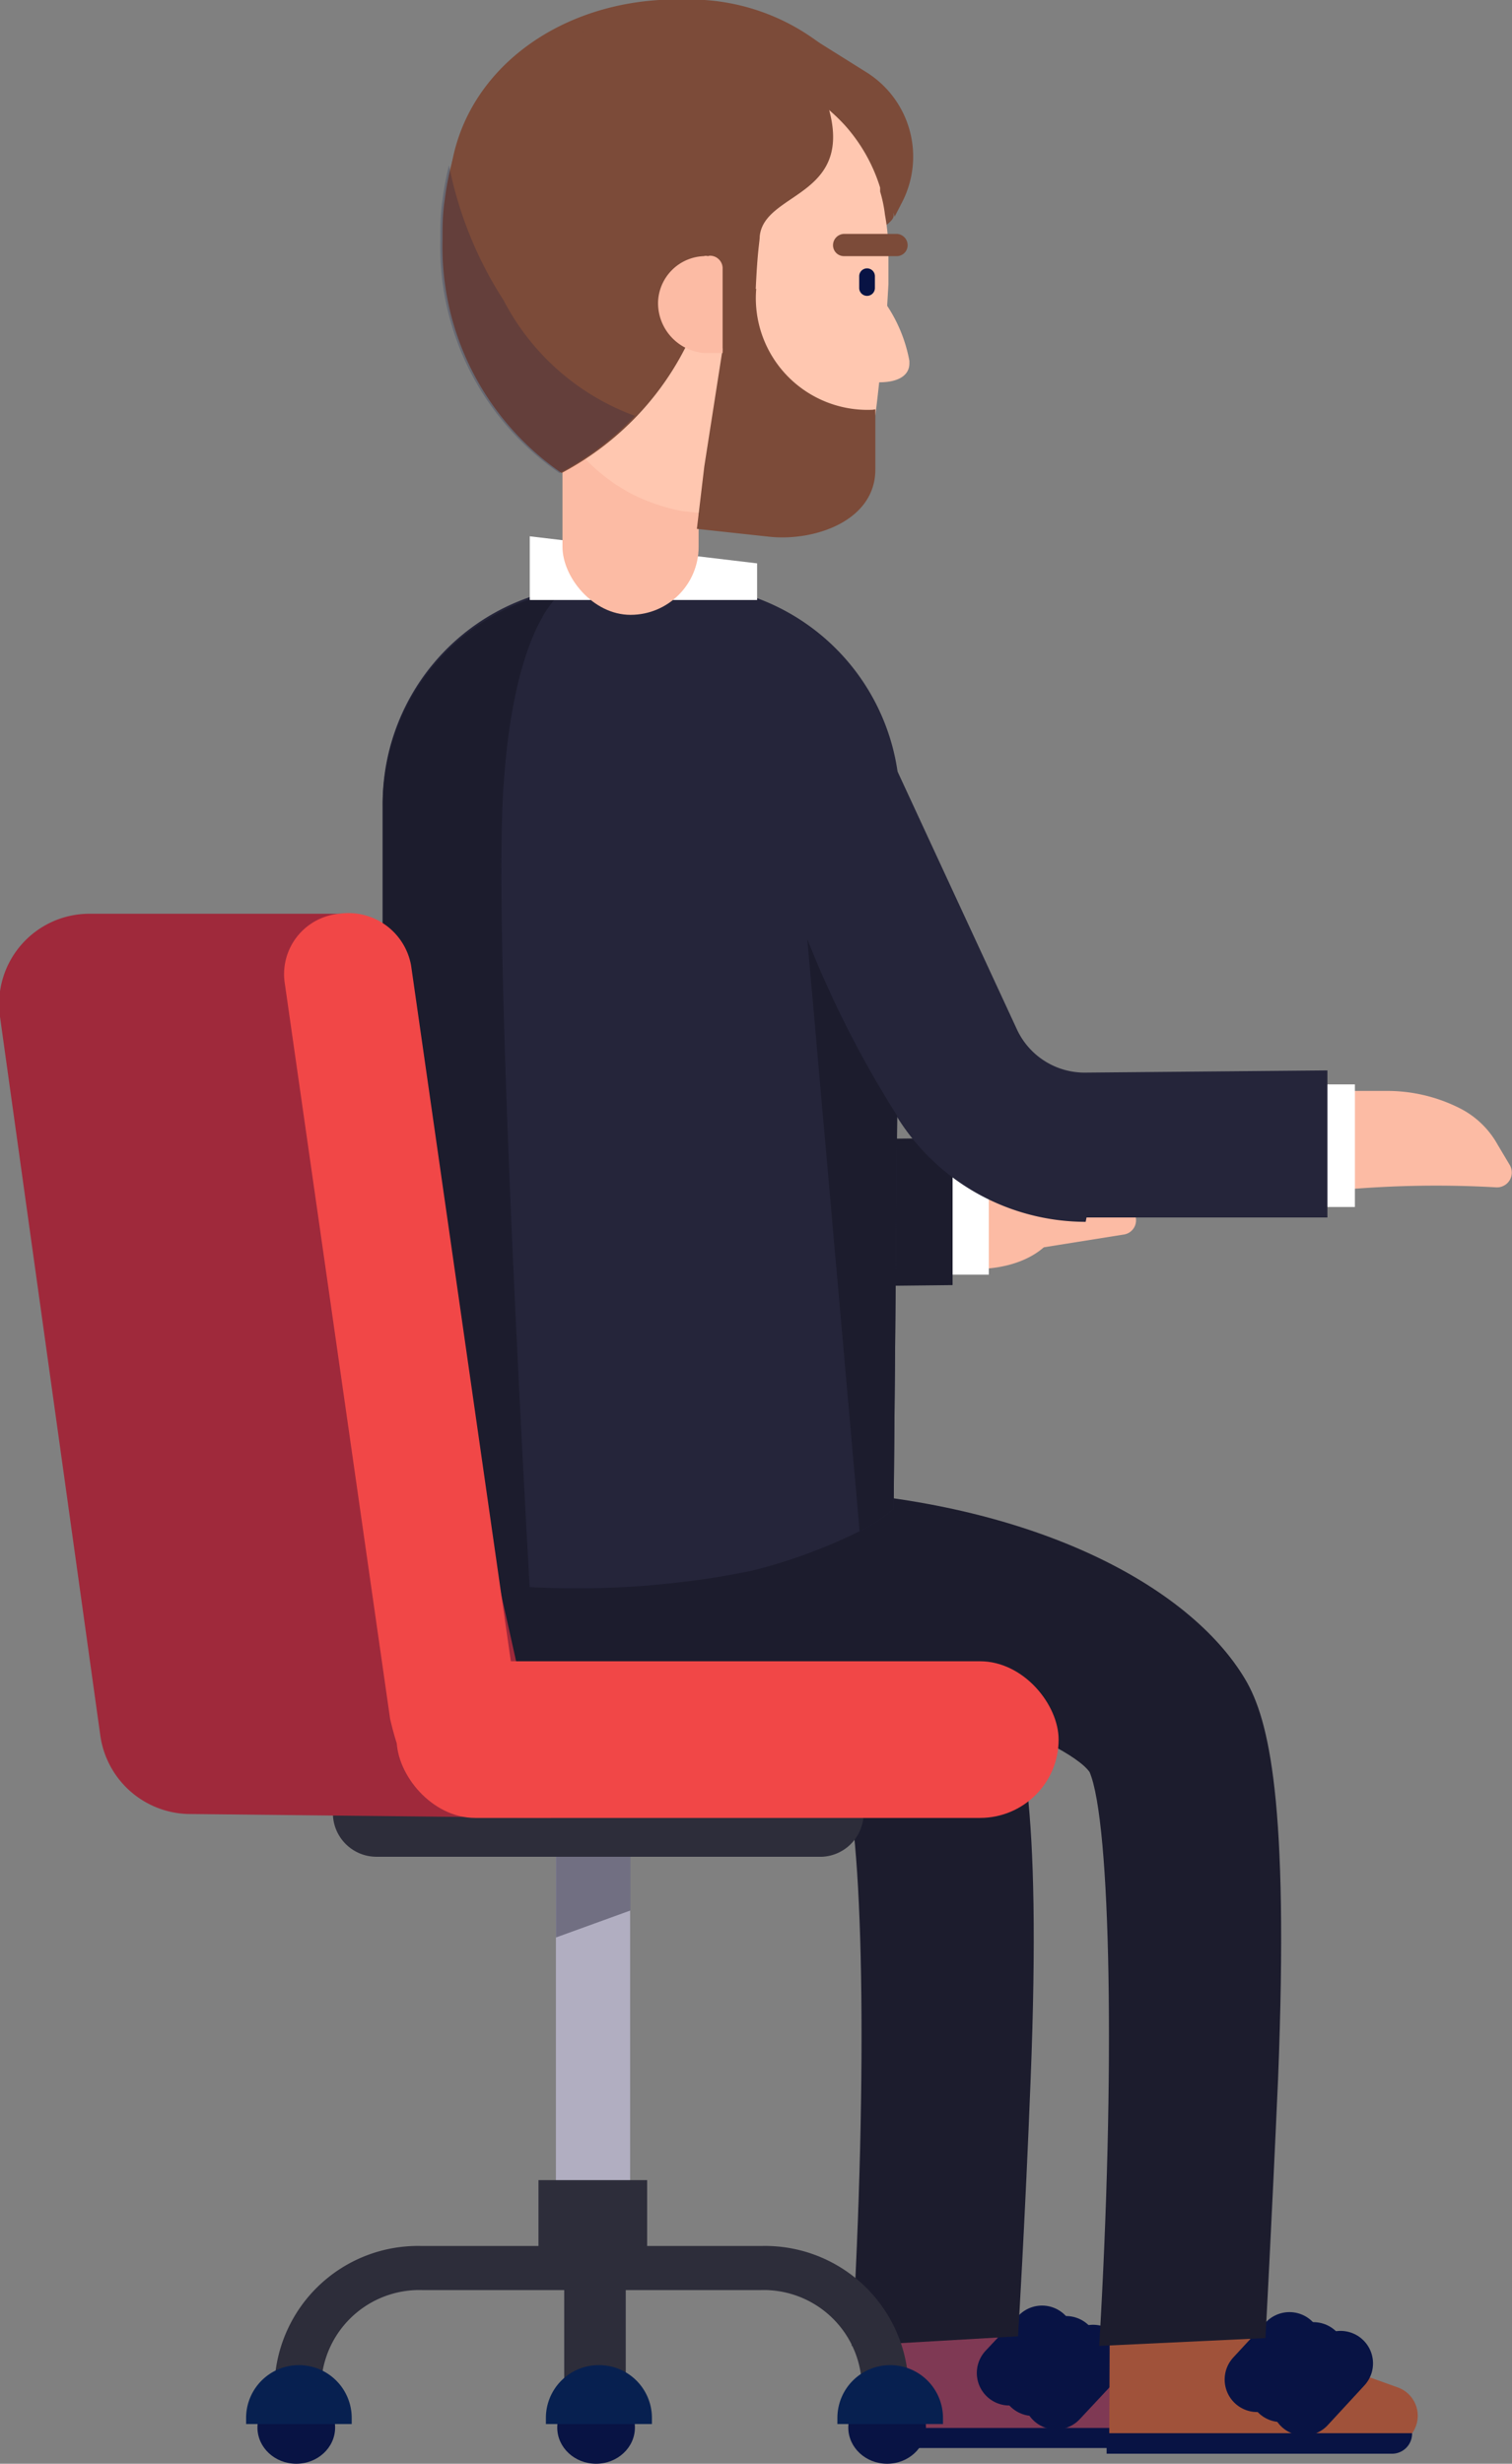 <svg xmlns="http://www.w3.org/2000/svg" viewBox="0 0 34.65 56.46"><rect x="0" y="0" width="34.65" height="56.46" fill="#808080" stroke="none"/><defs><style>.cls-1{fill:#7f3954;}.cls-17,.cls-2{fill:#081344;}.cls-3{fill:none;stroke:#081344;stroke-linecap:round;stroke-miterlimit:10;stroke-width:1.49px;}.cls-4{fill:#1c1c2d;}.cls-5{fill:#a0523a;}.cls-6{fill:#fcbba4;}.cls-7{fill:#fff;}.cls-8{fill:#25253a;}.cls-9{fill:#b1aec1;}.cls-10{fill:#716f82;}.cls-11{fill:#2d2d3a;}.cls-12{fill:#072050;}.cls-13{fill:#9f293b;}.cls-14{fill:#f14747;}.cls-15{fill:#7c4b39;}.cls-16{fill:#ffc7b0;}.cls-17{opacity:0.2;}</style></defs><title>Ativo 79</title><g id="Camada_2" data-name="Camada 2"><g id="Personagens"><path class="cls-1" d="M19.73,55.85l6.38.07a.68.68,0,0,0,.7-.68h0a.71.71,0,0,0-.45-.66l-3.15-1.13-3.45,0Z"/><path class="cls-2" d="M26.24,56.1l-6.46,0v-.46l6.93,0h0A.47.47,0,0,1,26.24,56.1Z"/><line class="cls-3" x1="23.13" y1="54.38" x2="23.88" y2="53.58"/><line class="cls-3" x1="23.68" y1="54.62" x2="24.43" y2="53.82"/><line class="cls-3" x1="24.2" y1="54.93" x2="25.05" y2="54.02"/><path class="cls-4" d="M19.52,53.76c.37-6.23.27-12-.22-13.15-.5-.72-4.37-2.29-8.25-2.46l1.82-4c5.08.26,8.71,2.16,10,4.34.54.92,1,2.78.75,9.13-.13,3.32-.29,5.92-.29,5.92Z"/><path class="cls-5" d="M25.42,56l6.38.05a.69.69,0,0,0,.69-.69h0a.69.69,0,0,0-.46-.65l-3.15-1.13-3.45.07Z"/><path class="cls-2" d="M31.92,56.23H25.36v-.47h7A.46.46,0,0,1,31.92,56.23Z"/><line class="cls-3" x1="28.81" y1="54.53" x2="29.55" y2="53.73"/><line class="cls-3" x1="29.36" y1="54.76" x2="30.1" y2="53.96"/><line class="cls-3" x1="29.88" y1="55.07" x2="30.72" y2="54.16"/><path class="cls-4" d="M25.19,53.76c.37-6.23.27-12-.22-13.15-.5-.72-4.37-2.29-8.25-2.46l1.82-4c5.08.26,8.71,2.16,10,4.34.54.92,1,2.78.75,9.13C29.14,51,29,53.58,29,53.58Z"/><path class="cls-4" d="M19.72,35.33a2.84,2.84,0,0,1-.66,1.84,2.87,2.87,0,0,1-2.22,1H12a2.86,2.86,0,0,1-.42,0,2.77,2.77,0,0,1-1-.34l-.16-.09a2.89,2.89,0,0,1-1.31-2.42l.09-1.54,10.43-.09Z"/><path class="cls-6" d="M23.05,27.12l2.5-.4a.34.34,0,0,0,.28-.38h0a.35.35,0,0,0-.39-.28l-2.49.4a.33.33,0,0,0-.28.38h0A.33.33,0,0,0,23.05,27.12Z"/><path class="cls-6" d="M23.85,27.8l2-.32a.34.34,0,0,0,.28-.39h0a.34.34,0,0,0-.38-.28l-2,.33a.33.33,0,0,0-.28.38h0A.34.34,0,0,0,23.85,27.8Z"/><path class="cls-6" d="M23.38,28.67l2.38-.38a.33.33,0,0,0,.27-.38h0a.33.33,0,0,0-.38-.28L23.28,28a.34.34,0,0,0-.28.38h0A.33.33,0,0,0,23.38,28.67Z"/><path class="cls-6" d="M24.13,26.48h-.67a3.62,3.62,0,0,0-1.65.37l-1,.49A15.14,15.14,0,0,0,21.47,29c1.9.35,2.55-.52,2.55-.52Z"/><rect class="cls-7" x="21.82" y="26.47" width="0.84" height="2.74"/><path class="cls-4" d="M16.29,29.51a5.11,5.11,0,0,1-4.63-3l0-.09L9,18.51l3.21-1.05,2.53,7.74a1.76,1.76,0,0,0,1.56.94l5.53-.06,0,3.37-5.52.06Z"/><path class="cls-6" d="M34.32,26.23a2.05,2.05,0,0,0-.9-.85h0A3.68,3.68,0,0,0,31.76,25l-1.1,0-.26,2.3a24.4,24.4,0,0,1,3.9-.09.34.34,0,0,0,.3-.51Z"/><rect class="cls-7" x="30" y="24.85" width="1.05" height="2.81"/><path class="cls-8" d="M24.88,28a5.1,5.1,0,0,1-4.64-3l-3.75-8.1,3.06-1.42,3.75,8.1a1.71,1.71,0,0,0,1.59,1l5.53-.05,0,3.37-5.52,0Z"/><path class="cls-8" d="M20.62,18.49l-.06,7.08-.08,9a3.35,3.35,0,0,1-.78.52,12.31,12.31,0,0,1-2.49.91,20.08,20.08,0,0,1-5.07.37c-1.86,0-3.37-.21-3.37-.21l0-17.68a5,5,0,0,1,4.17-5,5.14,5.14,0,0,1,.88-.08h1.71A5,5,0,0,1,20.62,18.49Z"/><rect class="cls-9" x="12.74" y="41.71" width="1.7" height="9.79"/><path class="cls-10" d="M12.74,42.26V44.4l1.71-.62V42.33Z"/><path class="cls-11" d="M18.84,42.55H8.63a1,1,0,0,1-1-.95h0a1,1,0,0,1,1-1H18.84a1,1,0,0,1,.95,1h0A1,1,0,0,1,18.84,42.55Z"/><path class="cls-11" d="M20.82,54.65H19.75a2.25,2.25,0,0,0-2.31-2.17H9.67a2.25,2.25,0,0,0-2.31,2.17H6.29a3.29,3.29,0,0,1,3.38-3.18h7.77A3.29,3.29,0,0,1,20.82,54.65Z"/><rect class="cls-11" x="12.34" y="49.96" width="2.49" height="1.53"/><ellipse class="cls-2" cx="6.79" cy="55.63" rx="0.89" ry="0.83"/><path class="cls-12" d="M6.85,54.2h0a1.21,1.21,0,0,1,1.21,1.21v.14a0,0,0,0,1,0,0H5.64a0,0,0,0,1,0,0v-.14A1.21,1.21,0,0,1,6.85,54.2Z"/><ellipse class="cls-2" cx="20.33" cy="55.63" rx="0.89" ry="0.83"/><path class="cls-12" d="M20.4,54.2h0a1.21,1.21,0,0,1,1.21,1.21v.14a0,0,0,0,1,0,0H19.19a0,0,0,0,1,0,0v-.14A1.21,1.21,0,0,1,20.4,54.2Z"/><rect class="cls-11" x="12.93" y="51.78" width="1.41" height="3.02"/><ellipse class="cls-2" cx="13.66" cy="55.63" rx="0.89" ry="0.83"/><path class="cls-12" d="M13.73,54.2h0a1.21,1.21,0,0,1,1.21,1.21v.14a0,0,0,0,1,0,0H12.51a0,0,0,0,1,0,0v-.14A1.21,1.21,0,0,1,13.73,54.2Z"/><path class="cls-13" d="M0,23.3,2.3,39.78a2.09,2.09,0,0,0,2,1.79l8.33.09L8,20.94H2.08A2.07,2.07,0,0,0,0,23.3Z"/><rect class="cls-14" x="9.09" y="38.07" width="15.17" height="3.59" rx="1.8"/><path class="cls-4" d="M11.54,18c-.23,3.25.41,15,.6,18.42-1.86,0-3.37-.21-3.37-.21l0-17.68a5,5,0,0,1,4.17-5S11.8,14.13,11.54,18Z"/><polygon class="cls-7" points="17.35 13.75 12.14 13.75 12.14 12.29 17.35 12.91 17.35 13.75"/><path class="cls-14" d="M8.94,39.39,6.52,22.49a1.39,1.39,0,0,1,1.25-1.55h0a1.46,1.46,0,0,1,1.65,1.18L11.84,39a1.4,1.4,0,0,1-1.26,1.56h0C9.79,40.68,9.37,41.24,8.94,39.39Z"/><path class="cls-4" d="M20.56,25.57l-.08,9a3.35,3.35,0,0,1-.78.52L18.5,21.52A24.11,24.11,0,0,0,20.56,25.57Z"/><path class="cls-15" d="M18.44.77l1.39.87a2.28,2.28,0,0,1,.84,3l-.17.33c.06-.06-2.13-4.15-2.13-4.15"/><rect class="cls-6" x="12.89" y="8.3" width="3.12" height="5.79" rx="1.56"/><path class="cls-15" d="M20.48,4.94c0,.28-1.25.74-1.26,1l.21.58c-1.57-.57-.19.3-.19.3-.46,1.39-.3,2.15-1.63,2.68a5,5,0,0,1-2.15.33c-1-.08-1.93.24-2.66-.11a1.42,1.42,0,0,1-.44-.31,5.13,5.13,0,0,1-.69-.85l-.21-.38a11.87,11.87,0,0,1-1.16-4C10.49,1.58,13-.18,15.92,0h.23a4.9,4.9,0,0,1,3.73,2.15l.13.2h0a8.68,8.68,0,0,1,.36,2A3.12,3.12,0,0,1,20.48,4.94Z"/><path class="cls-16" d="M20.36,5.79l0,.72-.07,1.2-.09.43c0,.19-.11,1.18-.14,1.36-.33,1.7-1.45,2.06-3.18,2.27l-.16,0a3.47,3.47,0,0,1-.56,0l-.54-.06a4.59,4.59,0,0,1-1-.32h0a4.07,4.07,0,0,1-1.8-1.68,3.85,3.85,0,0,1-.52-1.83V7.45l0-.34,0-1.18h0V5.33a3.06,3.06,0,0,1,.15-.79A4.45,4.45,0,0,1,12.74,4l0-.08c.06-.13.14-.27.21-.39h0a4.21,4.21,0,0,1,1.15-1.23,2.82,2.82,0,0,1,.29-.18,4.09,4.09,0,0,1,2.3-.57,3.68,3.68,0,0,1,1.77.58,4.14,4.14,0,0,1,.91.75,3.84,3.84,0,0,1,.8,1.42l0,.09a3.12,3.12,0,0,1,.11.53A4.81,4.81,0,0,1,20.36,5.79Z"/><path class="cls-15" d="M18.9,2.2c.85,2.34-1.39,2.15-1.49,3.22,0,.12-.05.3-.09,1.18l-.17.55a.4.4,0,0,1-.38.29.4.4,0,0,1-.41-.4h0l0-.88L16,7.3a6.63,6.63,0,0,1-1.4,2.23,6.75,6.75,0,0,1-1.73,1.31,6.29,6.29,0,0,1-2.73-5.32c0-.3,0-.61.05-.93a6.31,6.31,0,0,1,.15-.8c1.13-4.6,6.78-3,7.33-2.83A4.24,4.24,0,0,1,18.9,2.2Z"/><path class="cls-16" d="M20.84,8.27v.06c0,.25-.22.45-.77.43l.08-2A3.4,3.4,0,0,1,20.84,8.27Z"/><path class="cls-15" d="M20.55,5.87H19.34a.25.25,0,0,1-.25-.25h0a.26.26,0,0,1,.25-.26h1.21a.26.26,0,0,1,.25.26h0A.25.25,0,0,1,20.55,5.87Z"/><path class="cls-2" d="M19.87,6.78h0a.18.18,0,0,1-.18-.18V6.33a.18.18,0,0,1,.18-.18h0a.18.18,0,0,1,.18.18V6.6A.18.18,0,0,1,19.87,6.78Z"/><path class="cls-17" d="M14.55,9.53a6.75,6.75,0,0,1-1.73,1.31,6.29,6.29,0,0,1-2.73-5.32c0-.3,0-.61.05-.93a6.31,6.31,0,0,1,.15-.8,8.86,8.86,0,0,0,1.25,3.09A5.53,5.53,0,0,0,14.55,9.53Z"/><path class="cls-15" d="M20.06,9.38l0,1.38c0,1.18-1.4,1.65-2.43,1.54l-1.66-.18.17-1.43L16.56,8l-.73-2,1.5.62h0A2.56,2.56,0,0,0,20,9.39Z"/><path class="cls-6" d="M16.26,5.86a.29.29,0,0,1,.3.3V8.09h-.43a1.15,1.15,0,0,1-1.05-1.15,1.09,1.09,0,0,1,1.05-1.07h0a.14.14,0,0,1,.09,0Z"/></g></g></svg>